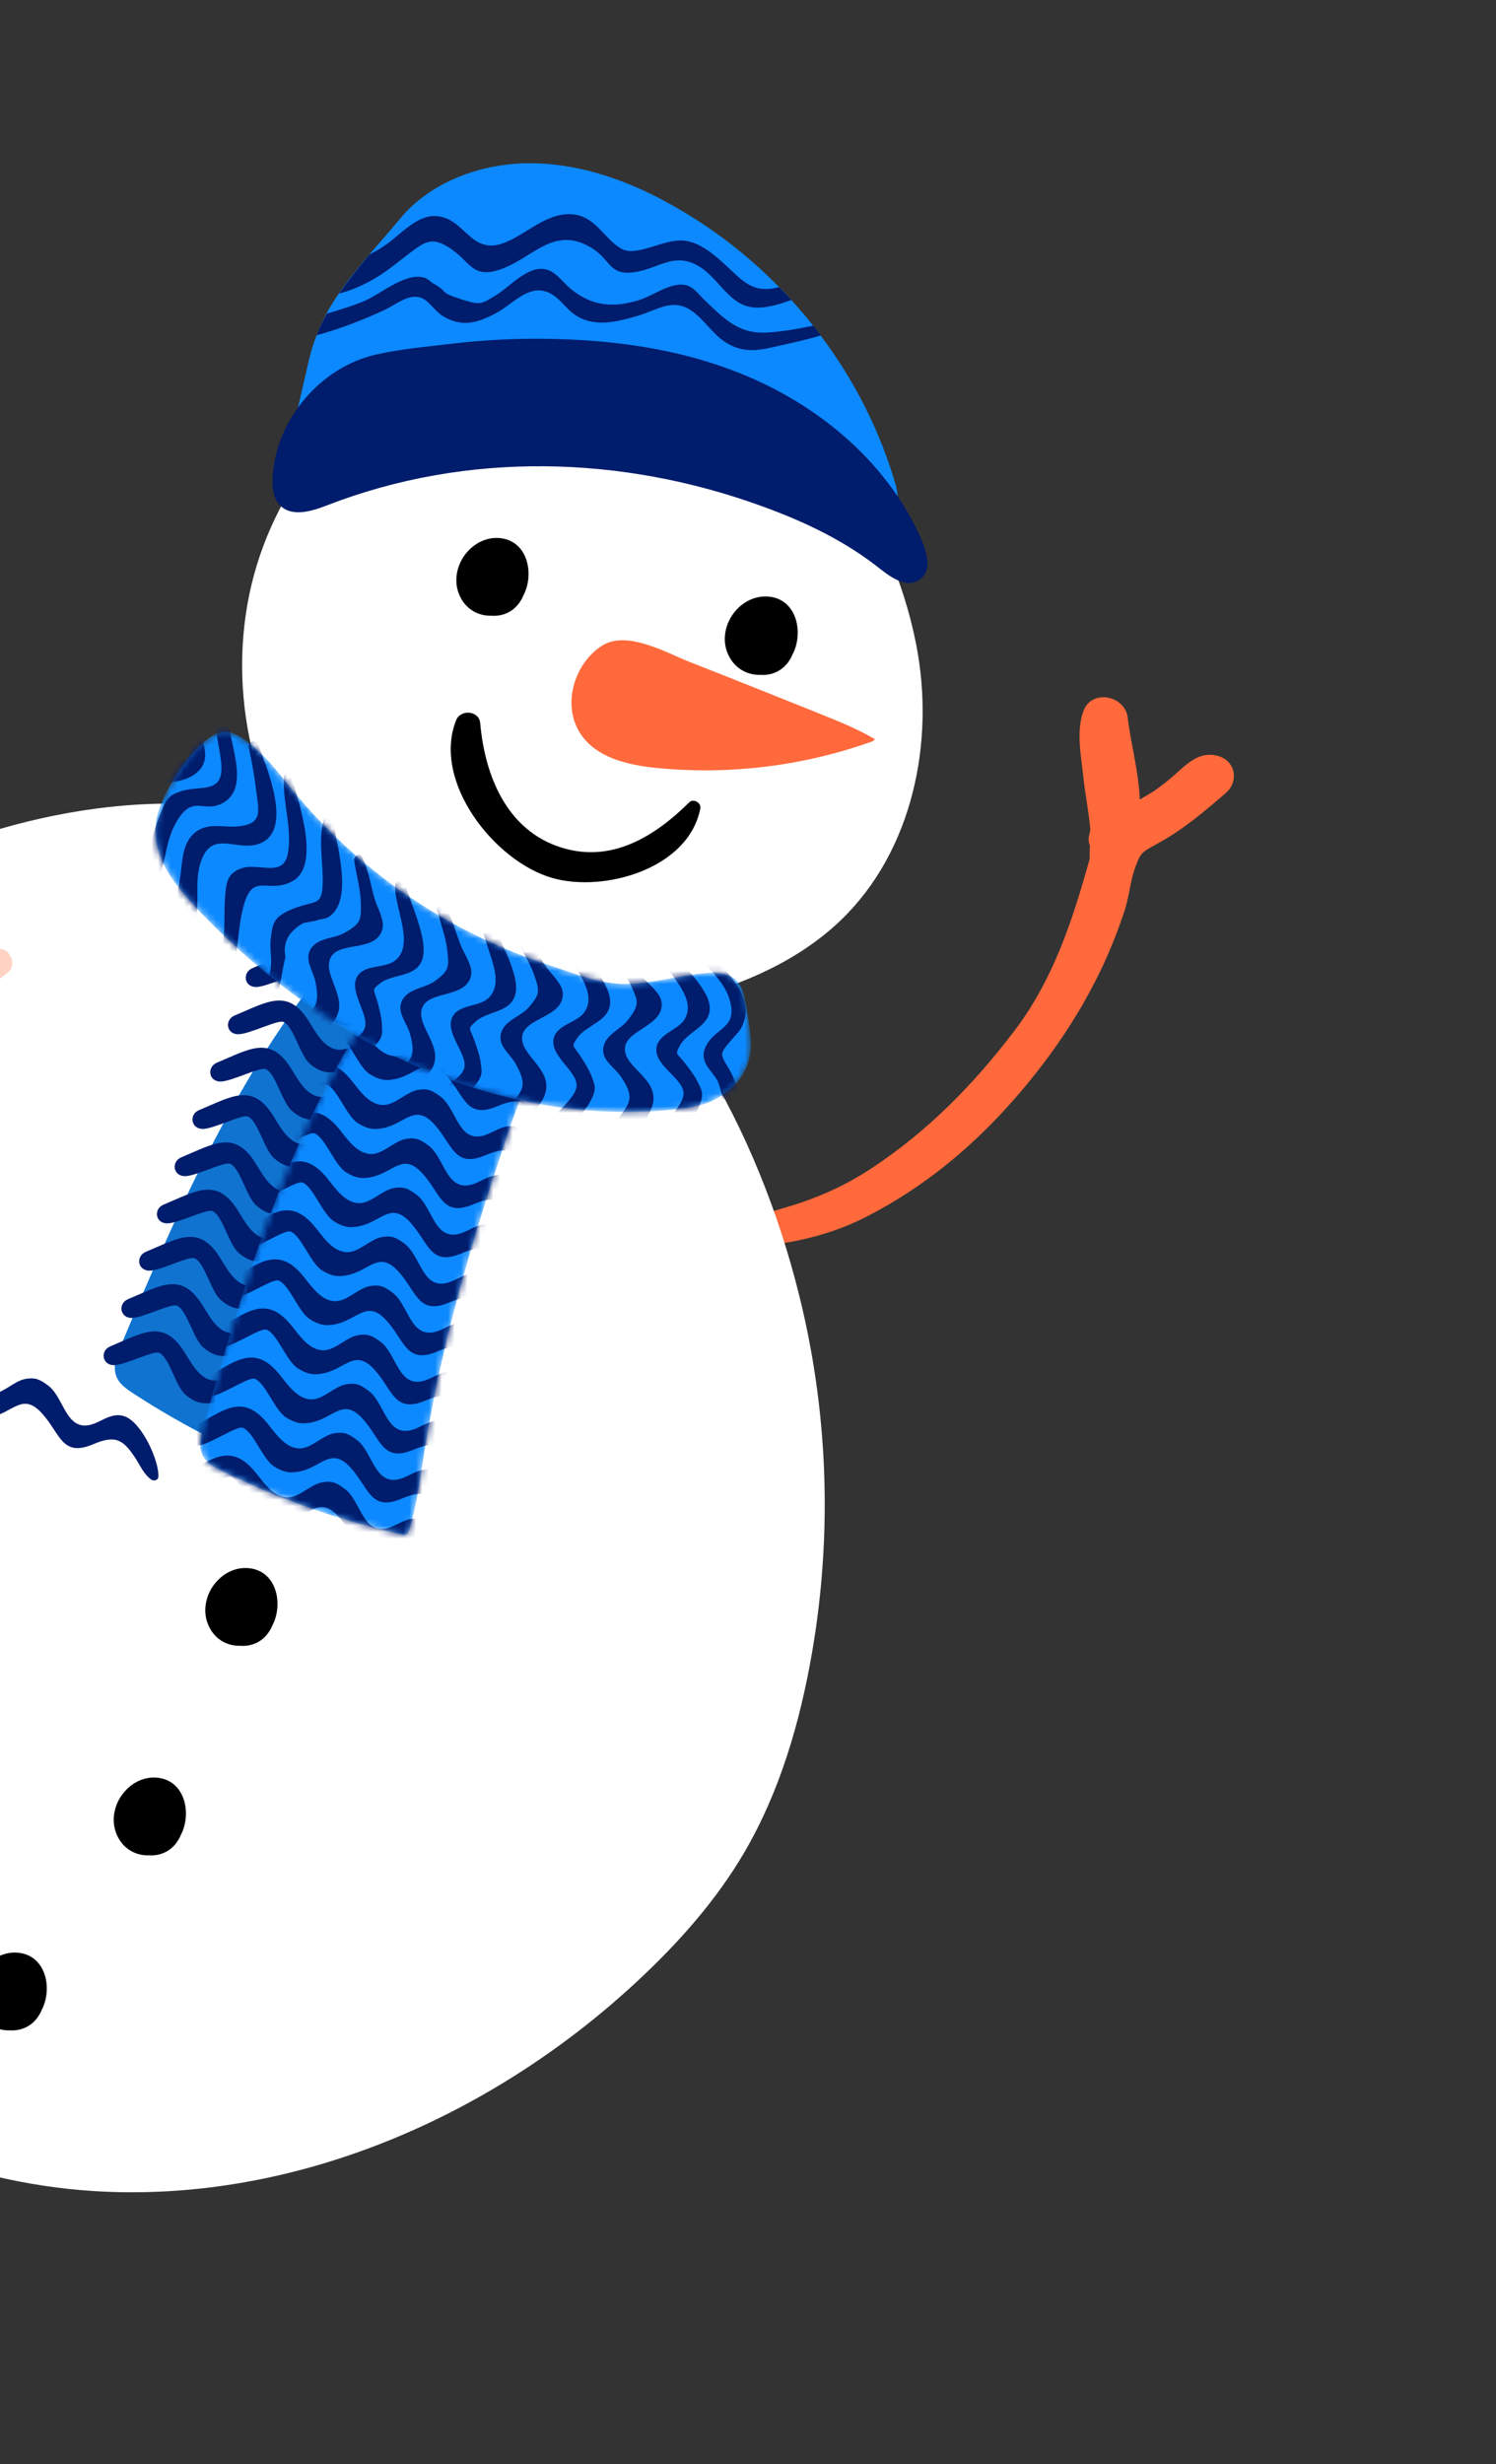 <svg width="232" height="382" viewBox="0 0 232 382" fill="none" xmlns="http://www.w3.org/2000/svg">
<rect x="0" y="0" width="232" height="382" fill="#333333" stroke="none"/>
<path d="M108.651 190.616C112.857 190.128 117.74 188.385 121.785 187.194C126.663 185.77 130.99 183.859 135.233 181.057C143.918 175.319 150.925 168.156 157.225 159.915C163.382 151.842 166.315 142.677 168.989 133.146C168.963 132.483 168.98 131.795 169.034 131.133C168.827 130.614 168.756 130.054 168.913 129.437C168.991 129.168 169.039 128.904 169.086 128.641C168.86 125.85 168.278 123.109 167.991 120.329C167.648 117.162 166.858 113.202 168.049 110.151C169.38 106.739 174.518 107.861 174.887 111.262C175.312 115.05 176.613 119.632 176.753 123.95C177.528 123.489 178.29 123.047 179.046 122.573C179.86 121.978 180.643 121.388 181.389 120.773C183.603 118.965 185.565 116.391 188.708 117.133C191.57 117.815 192.248 121.08 190.064 122.962C186.697 125.858 183.436 128.639 179.53 130.759C177.015 132.145 176.917 132.131 176.045 134.488C175.269 136.588 175.127 138.937 174.424 141.088C170.803 152.226 164.806 161.86 157.129 170.578C150.609 177.969 143.257 184.034 134.463 188.566C130.335 190.695 125.87 192.027 121.292 192.743C117.378 193.353 112.505 194.457 108.61 193.52C106.989 193.182 106.904 190.811 108.651 190.616Z" fill="#FF693B"/>
<path d="M125.906 256.323C124.041 267.058 120.937 277.719 115.44 287.133C111.055 294.624 105.211 301.191 98.85 307.105C76.619 327.813 46.657 341.067 16.313 339.752C-24.747 337.96 -62.575 307.9 -75.234 268.812C-87.881 229.705 -75.516 184.097 -46.038 155.449C-29.497 139.369 -7.888 128.371 14.975 125.336C31.177 123.194 46.623 125.695 62.087 130.548C71.609 133.536 81.831 136.092 89.834 142.335C109.538 157.641 121.546 185.631 125.799 209.512C128.567 224.947 128.595 240.886 125.906 256.323Z" fill="white"/>
<path d="M142.094 99.974C145.034 115.043 141.499 131.941 130.44 142.604C123.894 148.901 115.272 152.638 106.477 154.911C94.126 158.094 80.652 158.539 68.916 153.541C60.978 150.166 54.177 144.401 48.983 137.513C38.759 123.93 34.933 105.587 39.381 89.157C43.83 72.727 56.588 58.665 72.659 53.126C106.438 41.508 135.835 67.934 142.094 99.974Z" fill="white"/>
<path d="M114.247 94.491C114.341 94.394 114.434 94.298 114.528 94.201C114.584 94.159 114.609 94.122 114.665 94.08C115.96 92.903 117.702 92.248 119.551 92.527C123.66 93.155 124.622 98.229 122.895 101.475C122.786 101.75 122.659 102.012 122.496 102.249C121.449 104.001 119.645 104.747 117.934 104.617C115.766 104.682 113.637 103.483 112.738 101.007C111.927 98.754 112.649 96.186 114.247 94.491Z" fill="black"/>
<path d="M72.599 85.408C72.693 85.312 72.786 85.215 72.88 85.118C72.936 85.076 72.961 85.039 73.017 84.997C74.3 83.838 76.023 83.17 77.841 83.456C81.919 84.089 82.87 89.101 81.156 92.329C81.047 92.604 80.92 92.866 80.757 93.103C79.722 94.837 77.949 95.578 76.238 95.447C74.089 95.525 71.978 94.338 71.096 91.875C70.303 89.635 71.013 87.085 72.599 85.408Z" fill="black"/>
<path d="M33.665 245.089C33.759 244.992 33.853 244.895 33.946 244.798C34.002 244.756 34.027 244.72 34.083 244.677C35.348 243.506 37.089 242.851 38.908 243.136C42.986 243.769 43.937 248.782 42.222 252.01C42.113 252.284 41.986 252.546 41.823 252.783C40.789 254.517 39.015 255.258 37.305 255.127C35.155 255.205 33.044 254.019 32.163 251.555C31.37 249.315 32.08 246.765 33.665 245.089Z" fill="black"/>
<path d="M19.466 277.573C19.56 277.476 19.654 277.379 19.747 277.282C19.803 277.24 19.828 277.204 19.884 277.161C21.149 275.99 22.89 275.335 24.709 275.62C28.787 276.253 29.738 281.266 28.023 284.494C27.914 284.768 27.787 285.03 27.624 285.267C26.59 287.001 24.798 287.729 23.106 287.611C20.956 287.689 18.845 286.503 17.964 284.039C17.171 281.799 17.881 279.249 19.466 277.573Z" fill="black"/>
<path d="M-2.112 304.701C-2.018 304.604 -1.925 304.508 -1.831 304.411C-1.775 304.369 -1.75 304.332 -1.694 304.29C-0.429 303.118 1.312 302.463 3.131 302.749C7.208 303.382 8.16 308.394 6.445 311.622C6.336 311.897 6.209 312.159 6.046 312.396C5.011 314.13 3.22 314.858 1.528 314.74C-0.622 314.818 -2.733 313.631 -3.614 311.168C-4.425 308.915 -3.698 306.378 -2.112 304.701Z" fill="black"/>
<path d="M74.469 112.084C75.186 120.242 78.574 128.736 87.063 131.389C94.862 133.834 101.558 129.657 106.903 124.36C107.551 123.731 108.785 124.474 108.606 125.319C106.793 134.691 93.691 138.378 85.686 136.114C76.777 133.602 66.951 121.234 70.731 111.658C71.416 109.925 74.285 110.128 74.469 112.084Z" fill="black"/>
<path d="M52.199 216.851C51.068 220.831 50.089 224.862 48.414 228.656C48.3 228.9 48.16 229.18 47.889 229.262C47.692 229.314 47.49 229.256 47.319 229.192C37.926 225.862 28.931 221.409 20.578 215.946C19.601 215.299 18.562 214.583 18.089 213.477C17.426 211.944 18.061 210.204 18.718 208.667C27.162 188.429 36.122 168.065 49.735 150.854C51.245 148.937 52.84 147.052 54.929 145.776C59.813 142.823 66.128 144.031 71.447 146.138C74.655 147.408 79.854 150.079 78.351 154.286C76.718 158.915 73.879 163.385 71.764 167.816C66.894 177.959 62.232 188.19 58.228 198.714C55.966 204.684 53.924 210.725 52.199 216.851Z" fill="#1073D0"/>
<path d="M41.902 142.765C46.987 140.651 50.122 138.482 53.367 143.597C54.391 145.19 55.674 147.85 57.942 148.069C59.707 148.237 61.687 146.456 63.487 146.379C65.066 146.311 65.691 146.768 66.803 147.805C68.859 149.733 68.713 154.311 71.752 154.658C73.896 154.9 75.813 152.86 78.06 154.005C80.55 155.265 82.497 161.367 82.101 163.891C82.025 164.43 81.329 164.542 80.984 164.223C79.974 163.312 79.59 161.998 79.001 160.786C77.361 157.396 76.238 156.648 72.655 157.674C67.654 159.121 67.822 155.526 65.495 152.119C62.832 148.186 61.02 151.321 57.407 151.572C55.742 151.688 54.809 151.287 53.61 150.299C51.98 148.96 51.1 144.508 49.485 143.771C48.614 143.359 43.996 145.769 42.389 145.683C40.598 145.631 40.32 143.423 41.902 142.765Z" fill="#001C6C"/>
<path d="M39.14 150.085C44.226 147.97 47.36 145.802 50.605 150.916C51.629 152.51 52.913 155.17 55.18 155.388C56.945 155.556 58.926 153.775 60.725 153.698C62.304 153.63 62.929 154.088 64.042 155.124C66.098 157.053 65.951 161.631 68.99 161.978C71.135 162.219 73.051 160.179 75.298 161.325C77.788 162.585 79.735 168.687 79.339 171.21C79.263 171.749 78.567 171.861 78.223 171.543C77.212 170.631 76.828 169.318 76.24 168.105C74.6 164.716 73.476 163.968 69.893 164.994C64.892 166.44 65.06 162.845 62.733 159.439C60.07 155.506 58.259 158.64 54.646 158.892C52.98 159.008 52.048 158.607 50.848 157.619C49.218 156.28 48.338 151.827 46.723 151.091C45.852 150.678 41.234 153.088 39.628 153.002C37.836 152.951 37.577 150.755 39.14 150.085Z" fill="#001C6C"/>
<path d="M36.396 157.417C41.481 155.303 44.616 153.134 47.861 158.249C48.885 159.842 50.169 162.502 52.436 162.721C54.201 162.889 56.181 161.108 57.981 161.031C59.56 160.963 60.185 161.42 61.297 162.456C63.354 164.385 63.207 168.963 66.246 169.31C68.39 169.552 70.307 167.512 72.554 168.657C75.044 169.917 76.991 176.019 76.595 178.542C76.519 179.082 75.823 179.194 75.478 178.875C74.468 177.964 74.084 176.65 73.495 175.438C71.855 172.048 70.732 171.3 67.149 172.326C62.148 173.773 62.316 170.177 59.989 166.771C57.326 162.838 55.515 165.972 51.901 166.224C50.236 166.34 49.303 165.939 48.104 164.951C46.474 163.612 45.594 159.16 43.979 158.423C43.108 158.01 38.49 160.421 36.865 160.322C35.092 160.283 34.814 158.074 36.396 157.417Z" fill="#001C6C"/>
<path d="M33.634 164.736C38.72 162.622 41.854 160.453 45.099 165.568C46.123 167.161 47.407 169.821 49.674 170.04C51.44 170.208 53.42 168.427 55.219 168.35C56.798 168.282 57.423 168.74 58.536 169.776C60.592 171.704 60.445 176.282 63.484 176.629C65.629 176.871 67.546 174.831 69.792 175.976C72.283 177.236 74.229 183.338 73.833 185.862C73.757 186.401 73.061 186.513 72.717 186.195C71.706 185.283 71.322 183.969 70.734 182.757C69.094 179.367 67.97 178.62 64.388 179.646C59.386 181.092 59.554 177.497 57.227 174.091C54.565 170.157 52.753 173.292 49.14 173.544C47.474 173.66 46.542 173.259 45.342 172.27C43.712 170.931 42.832 166.479 41.217 165.742C40.346 165.33 35.729 167.74 34.122 167.654C32.33 167.602 32.071 165.406 33.634 164.736Z" fill="#001C6C"/>
<path d="M30.877 172.087C35.962 169.972 39.096 167.804 42.341 172.918C43.366 174.512 44.649 177.171 46.917 177.39C48.682 177.558 50.662 175.777 52.462 175.7C54.04 175.632 54.665 176.09 55.778 177.126C57.834 179.055 57.688 183.633 60.726 183.98C62.871 184.221 64.788 182.181 67.034 183.327C69.525 184.587 71.471 190.688 71.075 193.212C70.999 193.751 70.304 193.863 69.959 193.545C68.948 192.633 68.564 191.32 67.976 190.107C66.336 186.718 65.212 185.97 61.63 186.996C56.629 188.442 56.797 184.847 54.469 181.441C51.807 177.508 49.995 180.642 46.382 180.894C44.717 181.01 43.784 180.609 42.584 179.621C40.955 178.282 40.074 173.829 38.459 173.092C37.588 172.68 32.971 175.09 31.364 175.004C29.585 174.934 29.307 172.726 30.877 172.087Z" fill="#001C6C"/>
<path d="M28.115 179.406C33.2 177.292 36.334 175.123 39.58 180.238C40.604 181.831 41.887 184.491 44.155 184.71C45.92 184.878 47.9 183.097 49.7 183.02C51.279 182.952 51.903 183.41 53.016 184.446C55.072 186.374 54.926 190.952 57.965 191.299C60.109 191.541 62.026 189.501 64.273 190.646C66.763 191.906 68.71 198.008 68.314 200.532C68.237 201.071 67.542 201.183 67.197 200.865C66.187 199.953 65.802 198.639 65.214 197.427C63.574 194.037 62.45 193.289 58.868 194.315C53.867 195.762 54.035 192.167 51.708 188.76C49.045 184.827 47.233 187.962 43.62 188.214C41.955 188.329 41.022 187.928 39.823 186.94C38.193 185.601 37.312 181.149 35.698 180.412C34.827 180 30.209 182.41 28.602 182.324C26.823 182.254 26.551 180.076 28.115 179.406Z" fill="#001C6C"/>
<path d="M25.371 186.738C30.456 184.624 33.59 182.455 36.836 187.57C37.86 189.163 39.143 191.823 41.411 192.042C43.176 192.21 45.156 190.429 46.956 190.352C48.534 190.284 49.159 190.742 50.272 191.778C52.328 193.706 52.182 198.284 55.221 198.631C57.365 198.873 59.282 196.833 61.529 197.978C64.019 199.238 65.966 205.34 65.569 207.864C65.493 208.403 64.798 208.515 64.453 208.197C63.443 207.285 63.058 205.971 62.47 204.759C60.83 201.369 59.706 200.621 56.124 201.648C51.123 203.094 51.291 199.499 48.963 196.092C46.301 192.159 44.489 195.294 40.876 195.546C39.211 195.661 38.278 195.26 37.078 194.272C35.449 192.933 34.568 188.481 32.953 187.744C32.082 187.332 27.465 189.742 25.84 189.643C24.079 189.586 23.789 187.396 25.371 186.738Z" fill="#001C6C"/>
<path d="M22.609 194.058C27.694 191.943 30.829 189.775 34.074 194.889C35.098 196.483 36.381 199.143 38.649 199.361C40.414 199.53 42.394 197.748 44.194 197.671C45.773 197.603 46.398 198.061 47.51 199.097C49.567 201.026 49.42 205.604 52.459 205.951C54.603 206.192 56.52 204.152 58.767 205.298C61.257 206.558 63.204 212.66 62.808 215.183C62.731 215.722 62.036 215.835 61.691 215.516C60.681 214.604 60.297 213.291 59.708 212.078C58.068 208.689 56.945 207.941 53.362 208.967C48.361 210.414 48.529 206.818 46.202 203.412C43.539 199.479 41.727 202.613 38.114 202.865C36.449 202.981 35.516 202.58 34.317 201.592C32.687 200.253 31.807 195.8 30.192 195.064C29.321 194.651 24.703 197.061 23.096 196.976C21.317 196.905 21.045 194.728 22.609 194.058Z" fill="#001C6C"/>
<path d="M19.865 201.39C24.95 199.275 28.084 197.107 31.33 202.222C32.354 203.815 33.637 206.475 35.905 206.693C37.67 206.862 39.65 205.08 41.45 205.003C43.029 204.935 43.653 205.393 44.766 206.429C46.822 208.358 46.676 212.936 49.715 213.283C51.859 213.524 53.776 211.485 56.023 212.63C58.513 213.89 60.46 219.992 60.063 222.515C59.987 223.054 59.292 223.167 58.947 222.848C57.937 221.936 57.553 220.623 56.964 219.41C55.324 216.021 54.2 215.273 50.618 216.299C45.617 217.746 45.785 214.15 43.458 210.744C40.795 206.811 38.983 209.945 35.37 210.197C33.705 210.313 32.772 209.912 31.573 208.924C29.943 207.585 29.062 203.133 27.448 202.396C26.576 201.983 21.959 204.393 20.352 204.308C18.573 204.238 18.283 202.047 19.865 201.39Z" fill="#001C6C"/>
<path d="M17.103 208.71C22.188 206.595 25.323 204.426 28.568 209.541C29.592 211.135 30.876 213.794 33.143 214.013C34.908 214.181 36.889 212.4 38.688 212.323C40.267 212.255 40.892 212.713 42.005 213.749C44.061 215.677 43.914 220.255 46.953 220.603C49.097 220.844 51.014 218.804 53.261 219.95C55.751 221.209 57.698 227.311 57.302 229.835C57.226 230.374 56.53 230.486 56.185 230.168C55.175 229.256 54.791 227.942 54.203 226.73C52.562 223.34 51.439 222.593 47.856 223.619C42.855 225.065 43.023 221.47 40.696 218.064C38.033 214.13 36.222 217.265 32.608 217.517C30.943 217.633 30.011 217.232 28.811 216.243C27.181 214.905 26.301 210.452 24.686 209.715C23.815 209.303 19.197 211.713 17.591 211.627C15.812 211.557 15.521 209.367 17.103 208.71Z" fill="#001C6C"/>
<path d="M-17.869 212.782C-13.069 210.067 -10.224 207.538 -6.388 212.226C-5.197 213.693 -3.579 216.18 -1.319 216.098C0.456 216.057 2.188 214.051 3.979 213.753C5.554 213.495 6.211 213.867 7.443 214.77C9.718 216.419 10.13 221.006 13.181 220.985C15.342 220.968 16.998 218.722 19.366 219.575C21.978 220.541 24.666 226.348 24.563 228.913C24.536 229.459 23.87 229.645 23.488 229.381C22.359 228.603 21.826 227.348 21.108 226.208C19.078 223.033 17.872 222.444 14.43 223.889C9.647 225.916 9.372 222.339 6.641 219.246C3.519 215.668 2.091 218.986 -1.456 219.687C-3.082 220.019 -4.077 219.709 -5.39 218.884C-7.158 217.746 -8.581 213.457 -10.26 212.891C-11.188 212.601 -15.47 215.538 -17.074 215.643C-18.801 215.77 -19.35 213.643 -17.869 212.782Z" fill="#001C6C"/>
<mask id="mask0_1199_23021" style="mask-type:luminance" maskUnits="userSpaceOnUse" x="31" y="151" width="54" height="87">
<path d="M65.806 225.053C65.17 229.132 64.656 233.269 63.457 237.229C63.379 237.498 63.258 237.791 63.023 237.898C62.831 237.981 62.63 237.922 62.434 237.895C52.696 235.727 43.236 232.378 34.296 227.962C33.23 227.442 32.134 226.848 31.531 225.814C30.695 224.377 31.11 222.566 31.565 220.97C37.524 199.854 43.965 178.586 55.422 159.862C56.695 157.781 58.048 155.702 59.969 154.203C64.463 150.686 70.876 151.127 76.408 152.574C79.733 153.442 85.213 155.471 84.247 159.834C83.17 164.632 80.909 169.392 79.331 174.059C75.699 184.705 72.305 195.435 69.615 206.354C68.092 212.538 66.802 218.775 65.806 225.053Z" fill="white"/>
</mask>
<g mask="url(#mask0_1199_23021)">
<path d="M65.806 225.053C65.17 229.132 64.656 233.269 63.457 237.229C63.379 237.498 63.258 237.791 63.023 237.898C62.831 237.981 62.63 237.922 62.434 237.895C52.696 235.727 43.236 232.378 34.296 227.962C33.23 227.442 32.134 226.848 31.531 225.814C30.695 224.377 31.11 222.566 31.565 220.97C37.524 199.854 43.965 178.586 55.422 159.862C56.695 157.781 58.048 155.702 59.969 154.203C64.463 150.686 70.876 151.127 76.408 152.574C79.733 153.442 85.213 155.471 84.247 159.834C83.17 164.632 80.909 169.392 79.331 174.059C75.699 184.705 72.305 195.435 69.615 206.354C68.092 212.538 66.802 218.775 65.806 225.053Z" fill="#0C89FF"/>
</g>
<mask id="mask1_1199_23021" style="mask-type:luminance" maskUnits="userSpaceOnUse" x="31" y="151" width="54" height="87">
<path d="M65.806 225.053C65.17 229.132 64.656 233.269 63.457 237.229C63.379 237.498 63.258 237.791 63.023 237.898C62.831 237.981 62.63 237.922 62.434 237.895C52.696 235.727 43.236 232.378 34.296 227.962C33.23 227.442 32.134 226.848 31.531 225.814C30.695 224.377 31.11 222.566 31.565 220.97C37.524 199.854 43.965 178.586 55.422 159.862C56.695 157.781 58.048 155.702 59.969 154.203C64.463 150.686 70.876 151.127 76.408 152.574C79.733 153.442 85.213 155.471 84.247 159.834C83.17 164.632 80.909 169.392 79.331 174.059C75.699 184.705 72.305 195.435 69.615 206.354C68.092 212.538 66.802 218.775 65.806 225.053Z" fill="white"/>
</mask>
<g mask="url(#mask1_1199_23021)">
<path d="M46.691 152.766C51.492 150.052 54.337 147.523 58.172 152.211C59.364 153.678 60.982 156.164 63.242 156.082C65.016 156.042 66.749 154.036 68.539 153.738C70.115 153.479 70.772 153.851 72.003 154.754C74.279 156.404 74.691 160.99 77.742 160.969C79.902 160.953 81.559 158.707 83.927 159.559C86.538 160.526 89.226 166.332 89.124 168.897C89.097 169.443 88.431 169.63 88.049 169.366C86.919 168.587 86.387 167.333 85.668 166.192C83.638 163.018 82.432 162.428 78.99 163.874C74.207 165.901 73.933 162.323 71.202 159.23C68.079 155.652 66.651 158.971 63.105 159.672C61.479 160.003 60.483 159.693 59.171 158.869C57.403 157.731 55.98 153.442 54.301 152.876C53.372 152.586 49.09 155.523 47.468 155.615C45.729 155.76 45.192 153.615 46.691 152.766Z" fill="#001C6C"/>
</g>
<mask id="mask2_1199_23021" style="mask-type:luminance" maskUnits="userSpaceOnUse" x="31" y="151" width="54" height="87">
<path d="M65.806 225.053C65.17 229.132 64.656 233.269 63.457 237.229C63.379 237.498 63.258 237.791 63.023 237.898C62.831 237.981 62.63 237.922 62.434 237.895C52.696 235.727 43.236 232.378 34.296 227.962C33.23 227.442 32.134 226.848 31.531 225.814C30.695 224.377 31.11 222.566 31.565 220.97C37.524 199.854 43.965 178.586 55.422 159.862C56.695 157.781 58.048 155.702 59.969 154.203C64.463 150.686 70.876 151.127 76.408 152.574C79.733 153.442 85.213 155.471 84.247 159.834C83.17 164.632 80.909 169.392 79.331 174.059C75.699 184.705 72.305 195.435 69.615 206.354C68.092 212.538 66.802 218.775 65.806 225.053Z" fill="white"/>
</mask>
<g mask="url(#mask2_1199_23021)">
<path d="M44.826 160.382C49.626 157.668 52.472 155.138 56.307 159.826C57.499 161.293 59.116 163.78 61.377 163.698C63.151 163.657 64.883 161.651 66.674 161.353C68.25 161.095 68.907 161.467 70.138 162.37C72.414 164.019 72.807 168.593 75.876 168.585C78.037 168.569 79.694 166.322 82.061 167.175C84.673 168.142 87.361 173.948 87.259 176.513C87.232 177.059 86.566 177.245 86.183 176.982C85.054 176.203 84.522 174.949 83.803 173.808C81.773 170.633 80.567 170.044 77.125 171.49C72.342 173.517 72.068 169.939 69.336 166.846C66.214 163.268 64.786 166.586 61.239 167.288C59.614 167.619 58.618 167.309 57.306 166.485C55.538 165.346 54.114 161.058 52.435 160.492C51.507 160.201 47.225 163.138 45.621 163.243C43.895 163.37 43.34 161.213 44.826 160.382Z" fill="#001C6C"/>
</g>
<mask id="mask3_1199_23021" style="mask-type:luminance" maskUnits="userSpaceOnUse" x="31" y="151" width="54" height="87">
<path d="M65.806 225.053C65.17 229.132 64.656 233.269 63.457 237.229C63.379 237.498 63.258 237.791 63.023 237.898C62.831 237.981 62.63 237.922 62.434 237.895C52.696 235.727 43.236 232.378 34.296 227.962C33.23 227.442 32.134 226.848 31.531 225.814C30.695 224.377 31.11 222.566 31.565 220.97C37.524 199.854 43.965 178.586 55.422 159.862C56.695 157.781 58.048 155.702 59.969 154.203C64.463 150.686 70.876 151.127 76.408 152.574C79.733 153.442 85.213 155.471 84.247 159.834C83.17 164.632 80.909 169.392 79.331 174.059C75.699 184.705 72.305 195.435 69.615 206.354C68.092 212.538 66.802 218.775 65.806 225.053Z" fill="white"/>
</mask>
<g mask="url(#mask3_1199_23021)">
<path d="M42.974 167.979C47.775 165.265 50.62 162.736 54.455 167.424C55.647 168.891 57.265 171.377 59.525 171.295C61.3 171.255 63.032 169.249 64.823 168.951C66.398 168.692 67.055 169.065 68.287 169.967C70.562 171.617 70.974 176.203 74.025 176.182C76.186 176.166 77.842 173.92 80.21 174.772C82.822 175.739 85.51 181.545 85.407 184.11C85.38 184.656 84.714 184.843 84.332 184.579C83.202 183.8 82.67 182.546 81.952 181.405C79.921 178.231 78.716 177.641 75.274 179.087C70.49 181.114 70.216 177.537 67.485 174.443C64.362 170.865 62.935 174.184 59.388 174.885C57.762 175.216 56.767 174.906 55.454 174.082C53.686 172.944 52.263 168.655 50.584 168.089C49.656 167.799 45.373 170.736 43.752 170.828C42.043 170.968 41.475 168.828 42.974 167.979Z" fill="#001C6C"/>
</g>
<mask id="mask4_1199_23021" style="mask-type:luminance" maskUnits="userSpaceOnUse" x="31" y="151" width="54" height="87">
<path d="M65.806 225.053C65.17 229.132 64.656 233.269 63.457 237.229C63.379 237.498 63.258 237.791 63.023 237.898C62.831 237.981 62.63 237.922 62.434 237.895C52.696 235.727 43.236 232.378 34.296 227.962C33.23 227.442 32.134 226.848 31.531 225.814C30.695 224.377 31.11 222.566 31.565 220.97C37.524 199.854 43.965 178.586 55.422 159.862C56.695 157.781 58.048 155.702 59.969 154.203C64.463 150.686 70.876 151.127 76.408 152.574C79.733 153.442 85.213 155.471 84.247 159.834C83.17 164.632 80.909 169.392 79.331 174.059C75.699 184.705 72.305 195.435 69.615 206.354C68.092 212.538 66.802 218.775 65.806 225.053Z" fill="white"/>
</mask>
<g mask="url(#mask4_1199_23021)">
<path d="M41.121 175.577C45.921 172.862 48.767 170.333 52.602 175.021C53.794 176.488 55.411 178.975 57.671 178.893C59.446 178.852 61.178 176.846 62.969 176.548C64.544 176.29 65.201 176.662 66.433 177.565C68.709 179.214 69.12 183.801 72.171 183.78C74.332 183.764 75.988 181.517 78.356 182.37C80.968 183.337 83.656 189.143 83.554 191.708C83.526 192.254 82.861 192.44 82.478 192.176C81.349 191.398 80.817 190.143 80.098 189.003C78.068 185.828 76.862 185.239 73.42 186.684C68.637 188.711 68.362 185.134 65.631 182.041C62.509 178.463 61.081 181.781 57.534 182.482C55.909 182.814 54.913 182.504 53.6 181.68C51.832 180.541 50.409 176.252 48.73 175.687C47.802 175.396 43.52 178.333 41.916 178.438C40.177 178.583 39.622 176.426 41.121 175.577Z" fill="#001C6C"/>
</g>
<mask id="mask5_1199_23021" style="mask-type:luminance" maskUnits="userSpaceOnUse" x="31" y="151" width="54" height="87">
<path d="M65.806 225.053C65.17 229.132 64.656 233.269 63.457 237.229C63.379 237.498 63.258 237.791 63.023 237.898C62.831 237.981 62.63 237.922 62.434 237.895C52.696 235.727 43.236 232.378 34.296 227.962C33.23 227.442 32.134 226.848 31.531 225.814C30.695 224.377 31.11 222.566 31.565 220.97C37.524 199.854 43.965 178.586 55.422 159.862C56.695 157.781 58.048 155.702 59.969 154.203C64.463 150.686 70.876 151.127 76.408 152.574C79.733 153.442 85.213 155.471 84.247 159.834C83.17 164.632 80.909 169.392 79.331 174.059C75.699 184.705 72.305 195.435 69.615 206.354C68.092 212.538 66.802 218.775 65.806 225.053Z" fill="white"/>
</mask>
<g mask="url(#mask5_1199_23021)">
<path d="M39.258 183.193C44.058 180.478 46.903 177.949 50.739 182.637C51.93 184.104 53.548 186.591 55.808 186.508C57.583 186.468 59.315 184.462 61.106 184.164C62.681 183.905 63.338 184.278 64.57 185.181C66.845 186.83 67.239 191.404 70.308 191.396C72.469 191.379 74.125 189.133 76.493 189.985C79.105 190.952 81.793 196.759 81.69 199.323C81.663 199.869 80.997 200.056 80.615 199.792C79.486 199.014 78.953 197.759 78.235 196.618C76.205 193.444 74.999 192.855 71.557 194.3C66.774 196.327 66.499 192.75 63.768 189.657C60.646 186.079 59.218 189.397 55.671 190.098C54.045 190.429 53.05 190.12 51.737 189.295C49.969 188.157 48.546 183.868 46.867 183.302C45.939 183.012 41.657 185.949 40.035 186.041C38.326 186.181 37.771 184.023 39.258 183.193Z" fill="#001C6C"/>
</g>
<mask id="mask6_1199_23021" style="mask-type:luminance" maskUnits="userSpaceOnUse" x="31" y="151" width="54" height="87">
<path d="M65.806 225.053C65.17 229.132 64.656 233.269 63.457 237.229C63.379 237.498 63.258 237.791 63.023 237.898C62.831 237.981 62.63 237.922 62.434 237.895C52.696 235.727 43.236 232.378 34.296 227.962C33.23 227.442 32.134 226.848 31.531 225.814C30.695 224.377 31.11 222.566 31.565 220.97C37.524 199.854 43.965 178.586 55.422 159.862C56.695 157.781 58.048 155.702 59.969 154.203C64.463 150.686 70.876 151.127 76.408 152.574C79.733 153.442 85.213 155.471 84.247 159.834C83.17 164.632 80.909 169.392 79.331 174.059C75.699 184.705 72.305 195.435 69.615 206.354C68.092 212.538 66.802 218.775 65.806 225.053Z" fill="white"/>
</mask>
<g mask="url(#mask6_1199_23021)">
<path d="M37.404 190.79C42.204 188.076 45.05 185.546 48.885 190.234C50.077 191.701 51.694 194.188 53.955 194.106C55.729 194.065 57.461 192.059 59.252 191.761C60.828 191.503 61.485 191.875 62.716 192.778C64.992 194.427 65.404 199.014 68.454 198.993C70.615 198.977 72.272 196.73 74.64 197.583C77.251 198.55 79.939 204.356 79.837 206.921C79.81 207.467 79.144 207.653 78.761 207.39C77.632 206.611 77.1 205.356 76.381 204.216C74.351 201.041 73.145 200.452 69.703 201.898C64.92 203.925 64.646 200.347 61.914 197.254C58.792 193.676 57.364 196.994 53.818 197.695C52.192 198.027 51.196 197.717 49.884 196.893C48.116 195.754 46.693 191.466 45.014 190.9C44.085 190.609 39.803 193.546 38.199 193.651C36.473 193.778 35.936 191.633 37.404 190.79Z" fill="#001C6C"/>
</g>
<mask id="mask7_1199_23021" style="mask-type:luminance" maskUnits="userSpaceOnUse" x="31" y="151" width="54" height="87">
<path d="M65.806 225.053C65.17 229.132 64.656 233.269 63.457 237.229C63.379 237.498 63.258 237.791 63.023 237.898C62.831 237.981 62.63 237.922 62.434 237.895C52.696 235.727 43.236 232.378 34.296 227.962C33.23 227.442 32.134 226.848 31.531 225.814C30.695 224.377 31.11 222.566 31.565 220.97C37.524 199.854 43.965 178.586 55.422 159.862C56.695 157.781 58.048 155.702 59.969 154.203C64.463 150.686 70.876 151.127 76.408 152.574C79.733 153.442 85.213 155.471 84.247 159.834C83.17 164.632 80.909 169.392 79.331 174.059C75.699 184.705 72.305 195.435 69.615 206.354C68.092 212.538 66.802 218.775 65.806 225.053Z" fill="white"/>
</mask>
<g mask="url(#mask7_1199_23021)">
<path d="M35.553 198.387C40.353 195.673 43.198 193.144 47.033 197.832C48.225 199.299 49.843 201.785 52.103 201.703C53.878 201.663 55.61 199.657 57.401 199.359C58.976 199.1 59.633 199.473 60.865 200.375C63.14 202.025 63.534 206.599 66.603 206.59C68.764 206.574 70.42 204.328 72.788 205.18C75.4 206.147 78.088 211.953 77.985 214.518C77.958 215.064 77.292 215.251 76.91 214.987C75.781 214.208 75.248 212.954 74.53 211.813C72.5 208.639 71.294 208.049 67.852 209.495C63.069 211.522 62.794 207.944 60.063 204.851C56.941 201.273 55.513 204.592 51.966 205.293C50.34 205.624 49.345 205.314 48.032 204.49C46.264 203.352 44.841 199.063 43.162 198.497C42.234 198.207 37.952 201.144 36.33 201.236C34.608 201.394 34.072 199.249 35.553 198.387Z" fill="#001C6C"/>
</g>
<mask id="mask8_1199_23021" style="mask-type:luminance" maskUnits="userSpaceOnUse" x="31" y="151" width="54" height="87">
<path d="M65.806 225.053C65.17 229.132 64.656 233.269 63.457 237.229C63.379 237.498 63.258 237.791 63.023 237.898C62.831 237.981 62.63 237.922 62.434 237.895C52.696 235.727 43.236 232.378 34.296 227.962C33.23 227.442 32.134 226.848 31.531 225.814C30.695 224.377 31.11 222.566 31.565 220.97C37.524 199.854 43.965 178.586 55.422 159.862C56.695 157.781 58.048 155.702 59.969 154.203C64.463 150.686 70.876 151.127 76.408 152.574C79.733 153.442 85.213 155.471 84.247 159.834C83.17 164.632 80.909 169.392 79.331 174.059C75.699 184.705 72.305 195.435 69.615 206.354C68.092 212.538 66.802 218.775 65.806 225.053Z" fill="white"/>
</mask>
<g mask="url(#mask8_1199_23021)">
<path d="M33.687 206.003C38.488 203.288 41.333 200.759 45.168 205.447C46.36 206.914 47.978 209.401 50.238 209.319C52.012 209.278 53.745 207.272 55.535 206.974C57.111 206.716 57.768 207.088 58.999 207.991C61.275 209.64 61.687 214.227 64.738 214.206C66.898 214.19 68.555 211.943 70.923 212.796C73.534 213.763 76.222 219.569 76.12 222.134C76.093 222.68 75.427 222.866 75.045 222.602C73.915 221.824 73.383 220.569 72.665 219.429C70.634 216.254 69.428 215.665 65.987 217.111C61.203 219.137 60.929 215.56 58.198 212.467C55.075 208.889 53.648 212.207 50.101 212.908C48.475 213.24 47.48 212.93 46.167 212.106C44.399 210.967 42.976 206.678 41.297 206.113C40.368 205.822 36.086 208.759 34.483 208.864C32.756 208.991 32.219 206.846 33.687 206.003Z" fill="#001C6C"/>
</g>
<mask id="mask9_1199_23021" style="mask-type:luminance" maskUnits="userSpaceOnUse" x="31" y="151" width="54" height="87">
<path d="M65.806 225.053C65.17 229.132 64.656 233.269 63.457 237.229C63.379 237.498 63.258 237.791 63.023 237.898C62.831 237.981 62.63 237.922 62.434 237.895C52.696 235.727 43.236 232.378 34.296 227.962C33.23 227.442 32.134 226.848 31.531 225.814C30.695 224.377 31.11 222.566 31.565 220.97C37.524 199.854 43.965 178.586 55.422 159.862C56.695 157.781 58.048 155.702 59.969 154.203C64.463 150.686 70.876 151.127 76.408 152.574C79.733 153.442 85.213 155.471 84.247 159.834C83.17 164.632 80.909 169.392 79.331 174.059C75.699 184.705 72.305 195.435 69.615 206.354C68.092 212.538 66.802 218.775 65.806 225.053Z" fill="white"/>
</mask>
<g mask="url(#mask9_1199_23021)">
<path d="M31.855 213.613C36.656 210.899 39.501 208.369 43.336 213.057C44.528 214.524 46.146 217.011 48.406 216.929C50.18 216.888 51.913 214.882 53.703 214.584C55.279 214.326 55.936 214.698 57.167 215.601C59.443 217.25 59.837 221.824 62.906 221.816C65.067 221.8 66.723 219.553 69.091 220.406C71.702 221.373 74.39 227.179 74.288 229.744C74.261 230.29 73.595 230.476 73.213 230.213C72.083 229.434 71.551 228.179 70.832 227.039C68.802 223.864 67.596 223.275 64.154 224.721C59.371 226.748 59.097 223.17 56.366 220.077C53.243 216.499 51.815 219.817 48.269 220.519C46.643 220.85 45.648 220.54 44.335 219.716C42.567 218.577 41.144 214.289 39.465 213.723C38.536 213.432 34.254 216.369 32.632 216.461C30.905 216.589 30.369 214.444 31.855 213.613Z" fill="#001C6C"/>
</g>
<mask id="mask10_1199_23021" style="mask-type:luminance" maskUnits="userSpaceOnUse" x="31" y="151" width="54" height="87">
<path d="M65.806 225.053C65.17 229.132 64.656 233.269 63.457 237.229C63.379 237.498 63.258 237.791 63.023 237.898C62.831 237.981 62.63 237.922 62.434 237.895C52.696 235.727 43.236 232.378 34.296 227.962C33.23 227.442 32.134 226.848 31.531 225.814C30.695 224.377 31.11 222.566 31.565 220.97C37.524 199.854 43.965 178.586 55.422 159.862C56.695 157.781 58.048 155.702 59.969 154.203C64.463 150.686 70.876 151.127 76.408 152.574C79.733 153.442 85.213 155.471 84.247 159.834C83.17 164.632 80.909 169.392 79.331 174.059C75.699 184.705 72.305 195.435 69.615 206.354C68.092 212.538 66.802 218.775 65.806 225.053Z" fill="white"/>
</mask>
<g mask="url(#mask10_1199_23021)">
<path d="M30.002 221.21C34.802 218.496 37.648 215.967 41.483 220.655C42.675 222.122 44.292 224.608 46.552 224.526C48.327 224.486 50.059 222.48 51.85 222.182C53.425 221.923 54.082 222.296 55.314 223.198C57.59 224.848 58.001 229.434 61.052 229.413C63.213 229.397 64.869 227.151 67.237 228.003C69.849 228.97 72.537 234.776 72.434 237.341C72.407 237.887 71.742 238.074 71.359 237.81C70.23 237.031 69.697 235.777 68.979 234.636C66.949 231.462 65.743 230.872 62.301 232.318C57.518 234.345 57.243 230.767 54.512 227.674C51.39 224.096 49.962 227.415 46.415 228.116C44.789 228.447 43.794 228.137 42.481 227.313C40.713 226.175 39.29 221.886 37.611 221.32C36.683 221.03 32.401 223.967 30.797 224.071C29.04 224.204 28.503 222.059 30.002 221.21Z" fill="#001C6C"/>
</g>
<mask id="mask11_1199_23021" style="mask-type:luminance" maskUnits="userSpaceOnUse" x="31" y="151" width="54" height="87">
<path d="M65.806 225.053C65.17 229.132 64.656 233.269 63.457 237.229C63.379 237.498 63.258 237.791 63.023 237.898C62.831 237.981 62.63 237.922 62.434 237.895C52.696 235.727 43.236 232.378 34.296 227.962C33.23 227.442 32.134 226.848 31.531 225.814C30.695 224.377 31.11 222.566 31.565 220.97C37.524 199.854 43.965 178.586 55.422 159.862C56.695 157.781 58.048 155.702 59.969 154.203C64.463 150.686 70.876 151.127 76.408 152.574C79.733 153.442 85.213 155.471 84.247 159.834C83.17 164.632 80.909 169.392 79.331 174.059C75.699 184.705 72.305 195.435 69.615 206.354C68.092 212.538 66.802 218.775 65.806 225.053Z" fill="white"/>
</mask>
<g mask="url(#mask11_1199_23021)">
<path d="M28.15 228.808C32.95 226.093 35.796 223.564 39.631 228.252C40.823 229.719 42.441 232.206 44.701 232.124C46.475 232.083 48.208 230.077 49.998 229.779C51.574 229.521 52.231 229.893 53.462 230.796C55.738 232.445 56.131 237.019 59.201 237.011C61.361 236.995 63.018 234.748 65.386 235.601C67.997 236.568 70.685 242.374 70.583 244.939C70.556 245.485 69.89 245.671 69.507 245.407C68.378 244.629 67.846 243.374 67.127 242.234C65.097 239.059 63.891 238.47 60.449 239.915C55.666 241.942 55.392 238.365 52.661 235.272C49.538 231.694 48.11 235.012 44.564 235.713C42.938 236.045 41.942 235.735 40.63 234.91C38.862 233.772 37.439 229.483 35.76 228.918C34.831 228.627 30.549 231.564 28.927 231.656C27.188 231.802 26.651 229.657 28.15 228.808Z" fill="#001C6C"/>
</g>
<path d="M106.973 102.626C113.726 105.265 120.459 107.971 127.174 110.664C130.077 111.832 132.98 112.999 135.674 114.588C135.541 114.819 135.263 114.95 134.992 115.032C124.399 118.781 112.973 120.154 101.807 119.045C97.382 118.603 92.514 117.479 90.057 113.795C87.101 109.39 88.984 102.917 93.338 100.11C97.226 97.627 103.356 101.208 106.973 102.626Z" fill="#FF693B"/>
<mask id="mask12_1199_23021" style="mask-type:luminance" maskUnits="userSpaceOnUse" x="24" y="113" width="93" height="60">
<path d="M45.651 122.819C43.17 119.791 40.828 116.563 37.572 114.426C36.74 113.879 35.808 113.398 34.813 113.438C33.751 113.459 32.783 114.083 31.951 114.745C29.619 116.607 27.848 119.097 26.401 121.703C25.264 123.743 24.253 125.95 24.123 128.281C23.832 133.108 27.183 137.328 30.515 140.836C40.326 151.122 51.929 159.821 64.98 165.484C78.013 171.135 92.557 173.659 106.65 171.731C111.835 171.03 116.62 167.364 116.447 161.651C116.379 159.372 115.856 156.779 115.431 154.55C114.831 151.367 112.598 150.553 109.53 150.832C105.338 151.222 101.237 152.455 97.019 152.532C93.181 152.603 88.943 150.837 85.292 149.664C76.578 146.83 68.31 142.609 60.907 137.21C55.278 133.059 50.113 128.235 45.651 122.819Z" fill="white"/>
</mask>
<g mask="url(#mask12_1199_23021)">
<path d="M45.651 122.819C43.17 119.791 40.828 116.563 37.572 114.426C36.74 113.879 35.808 113.398 34.813 113.438C33.751 113.459 32.783 114.083 31.951 114.745C29.619 116.607 27.848 119.097 26.401 121.703C25.264 123.743 24.253 125.95 24.123 128.281C23.832 133.108 27.183 137.328 30.515 140.836C40.326 151.122 51.929 159.821 64.98 165.484C78.013 171.135 92.557 173.659 106.65 171.731C111.835 171.03 116.62 167.364 116.447 161.651C116.379 159.372 115.856 156.779 115.431 154.55C114.831 151.367 112.598 150.553 109.53 150.832C105.338 151.222 101.237 152.455 97.019 152.532C93.181 152.603 88.943 150.837 85.292 149.664C76.578 146.83 68.31 142.609 60.907 137.21C55.278 133.059 50.113 128.235 45.651 122.819Z" fill="#0C89FF"/>
</g>
<mask id="mask13_1199_23021" style="mask-type:luminance" maskUnits="userSpaceOnUse" x="24" y="113" width="93" height="60">
<path d="M45.651 122.819C43.17 119.791 40.828 116.563 37.572 114.426C36.74 113.879 35.808 113.398 34.813 113.438C33.751 113.459 32.783 114.083 31.951 114.745C29.619 116.607 27.848 119.097 26.401 121.703C25.264 123.743 24.253 125.95 24.123 128.281C23.832 133.108 27.183 137.328 30.515 140.836C40.326 151.122 51.929 159.821 64.98 165.484C78.013 171.135 92.557 173.659 106.65 171.731C111.835 171.03 116.62 167.364 116.447 161.651C116.379 159.372 115.856 156.779 115.431 154.55C114.831 151.367 112.598 150.553 109.53 150.832C105.338 151.222 101.237 152.455 97.019 152.532C93.181 152.603 88.943 150.837 85.292 149.664C76.578 146.83 68.31 142.609 60.907 137.21C55.278 133.059 50.113 128.235 45.651 122.819Z" fill="white"/>
</mask>
<g mask="url(#mask13_1199_23021)">
<path d="M101.708 147.133C101.414 146.312 102.493 145.604 103.058 146.343C104.856 148.685 109.719 152.818 110.056 155.954C110.376 158.998 106.723 159.814 105.498 161.982C104.582 163.582 104.987 163.189 106.262 164.848C106.93 165.712 107.765 166.799 108.234 167.795C108.65 168.673 108.992 169.151 108.841 170.149C108.45 172.783 104.677 177.282 102.514 178.587C101.67 179.109 100.779 178.413 101.021 177.478C101.656 175.038 106.253 171.565 105.995 169.289C105.742 167.044 101.269 165.036 101.828 162.276C102.235 160.243 105.117 159.649 106.118 158.08C108.391 154.511 102.962 150.498 101.708 147.133Z" fill="#001C6C"/>
</g>
<mask id="mask14_1199_23021" style="mask-type:luminance" maskUnits="userSpaceOnUse" x="24" y="113" width="93" height="60">
<path d="M45.651 122.819C43.17 119.791 40.828 116.563 37.572 114.426C36.74 113.879 35.808 113.398 34.813 113.438C33.751 113.459 32.783 114.083 31.951 114.745C29.619 116.607 27.848 119.097 26.401 121.703C25.264 123.743 24.253 125.95 24.123 128.281C23.832 133.108 27.183 137.328 30.515 140.836C40.326 151.122 51.929 159.821 64.98 165.484C78.013 171.135 92.557 173.659 106.65 171.731C111.835 171.03 116.62 167.364 116.447 161.651C116.379 159.372 115.856 156.779 115.431 154.55C114.831 151.367 112.598 150.553 109.53 150.832C105.338 151.222 101.237 152.455 97.019 152.532C93.181 152.603 88.943 150.837 85.292 149.664C76.578 146.83 68.31 142.609 60.907 137.21C55.278 133.059 50.113 128.235 45.651 122.819Z" fill="white"/>
</mask>
<g mask="url(#mask14_1199_23021)">
<path d="M97.885 152.834C97.008 150.911 95.466 149.015 94.372 147.211C94.007 146.61 94.684 145.706 95.314 146.274C97.088 147.793 98.181 149.676 99.656 151.473C100.536 152.536 102.423 153.891 102.602 155.386C103.027 159.095 96.93 159.598 96.913 162.624C96.902 165.602 102.247 167.243 101.213 171.236C100.48 174.092 96.71 177.651 94.056 178.968C93.109 179.445 92.477 178.256 92.913 177.508C93.784 176.01 94.83 174.688 95.889 173.347C97.868 170.866 98.342 169.983 96.298 166.907C95.309 165.418 93.19 164.36 93.579 162.316C93.948 160.338 96.343 159.515 97.415 158.076C99.183 155.745 99 155.27 97.885 152.834Z" fill="#001C6C"/>
</g>
<mask id="mask15_1199_23021" style="mask-type:luminance" maskUnits="userSpaceOnUse" x="24" y="113" width="93" height="60">
<path d="M45.651 122.819C43.17 119.791 40.828 116.563 37.572 114.426C36.74 113.879 35.808 113.398 34.813 113.438C33.751 113.459 32.783 114.083 31.951 114.745C29.619 116.607 27.848 119.097 26.401 121.703C25.264 123.743 24.253 125.95 24.123 128.281C23.832 133.108 27.183 137.328 30.515 140.836C40.326 151.122 51.929 159.821 64.98 165.484C78.013 171.135 92.557 173.659 106.65 171.731C111.835 171.03 116.62 167.364 116.447 161.651C116.379 159.372 115.856 156.779 115.431 154.55C114.831 151.367 112.598 150.553 109.53 150.832C105.338 151.222 101.237 152.455 97.019 152.532C93.181 152.603 88.943 150.837 85.292 149.664C76.578 146.83 68.31 142.609 60.907 137.21C55.278 133.059 50.113 128.235 45.651 122.819Z" fill="white"/>
</mask>
<g mask="url(#mask15_1199_23021)">
<path d="M87.117 145.732C86.897 144.881 88.042 144.272 88.521 145.06C90.108 147.552 94.589 152.121 94.625 155.265C94.662 158.329 90.965 158.819 89.558 160.861C88.502 162.392 88.944 162.024 90.063 163.791C90.662 164.715 91.381 165.856 91.763 166.899C92.092 167.825 92.391 168.327 92.155 169.293C91.518 171.893 87.376 176.03 85.112 177.131C84.221 177.566 83.399 176.81 83.739 175.888C84.593 173.519 89.478 170.487 89.422 168.19C89.373 165.923 85.102 163.543 85.894 160.836C86.484 158.849 89.411 158.501 90.54 157.02C93.109 153.682 88.056 149.203 87.117 145.732Z" fill="#001C6C"/>
</g>
<mask id="mask16_1199_23021" style="mask-type:luminance" maskUnits="userSpaceOnUse" x="24" y="113" width="93" height="60">
<path d="M45.651 122.819C43.17 119.791 40.828 116.563 37.572 114.426C36.74 113.879 35.808 113.398 34.813 113.438C33.751 113.459 32.783 114.083 31.951 114.745C29.619 116.607 27.848 119.097 26.401 121.703C25.264 123.743 24.253 125.95 24.123 128.281C23.832 133.108 27.183 137.328 30.515 140.836C40.326 151.122 51.929 159.821 64.98 165.484C78.013 171.135 92.557 173.659 106.65 171.731C111.835 171.03 116.62 167.364 116.447 161.651C116.379 159.372 115.856 156.779 115.431 154.55C114.831 151.367 112.598 150.553 109.53 150.832C105.338 151.222 101.237 152.455 97.019 152.532C93.181 152.603 88.943 150.837 85.292 149.664C76.578 146.83 68.31 142.609 60.907 137.21C55.278 133.059 50.113 128.235 45.651 122.819Z" fill="white"/>
</mask>
<g mask="url(#mask16_1199_23021)">
<path d="M82.814 151.076C82.128 149.07 80.742 147.065 79.803 145.154C79.5 144.542 80.25 143.687 80.823 144.298C82.436 145.974 83.374 147.965 84.694 149.87C85.461 151.018 87.248 152.518 87.285 154.023C87.367 157.764 81.266 157.726 80.973 160.724C80.704 163.685 85.882 165.803 84.494 169.686C83.51 172.477 79.433 175.663 76.672 176.745C75.678 177.135 75.163 175.893 75.672 175.194C76.67 173.785 77.813 172.556 79.017 171.316C81.208 169.035 81.768 168.184 79.997 164.945C79.138 163.385 77.126 162.133 77.711 160.115C78.263 158.184 80.716 157.589 81.916 156.238C83.828 154.087 83.689 153.588 82.814 151.076Z" fill="#001C6C"/>
</g>
<mask id="mask17_1199_23021" style="mask-type:luminance" maskUnits="userSpaceOnUse" x="24" y="113" width="93" height="60">
<path d="M45.651 122.819C43.17 119.791 40.828 116.563 37.572 114.426C36.74 113.879 35.808 113.398 34.813 113.438C33.751 113.459 32.783 114.083 31.951 114.745C29.619 116.607 27.848 119.097 26.401 121.703C25.264 123.743 24.253 125.95 24.123 128.281C23.832 133.108 27.183 137.328 30.515 140.836C40.326 151.122 51.929 159.821 64.98 165.484C78.013 171.135 92.557 173.659 106.65 171.731C111.835 171.03 116.62 167.364 116.447 161.651C116.379 159.372 115.856 156.779 115.431 154.55C114.831 151.367 112.598 150.553 109.53 150.832C105.338 151.222 101.237 152.455 97.019 152.532C93.181 152.603 88.943 150.837 85.292 149.664C76.578 146.83 68.31 142.609 60.907 137.21C55.278 133.059 50.113 128.235 45.651 122.819Z" fill="white"/>
</mask>
<g mask="url(#mask17_1199_23021)">
<path d="M74.741 143.063C74.706 142.178 75.964 141.835 76.269 142.718C77.256 145.496 80.624 150.938 79.949 154.022C79.306 157.021 75.598 156.67 73.76 158.361C72.396 159.599 72.891 159.348 73.59 161.336C73.954 162.367 74.413 163.651 74.549 164.74C74.662 165.705 74.844 166.261 74.406 167.169C73.207 169.57 68.254 172.662 65.801 173.257C64.84 173.482 64.21 172.564 64.745 171.749C66.105 169.621 71.536 167.745 72.014 165.493C72.467 163.277 68.842 159.999 70.207 157.551C71.212 155.743 74.135 156.064 75.584 154.858C78.825 152.145 74.874 146.651 74.741 143.063Z" fill="#001C6C"/>
</g>
<mask id="mask18_1199_23021" style="mask-type:luminance" maskUnits="userSpaceOnUse" x="24" y="113" width="93" height="60">
<path d="M45.651 122.819C43.17 119.791 40.828 116.563 37.572 114.426C36.74 113.879 35.808 113.398 34.813 113.438C33.751 113.459 32.783 114.083 31.951 114.745C29.619 116.607 27.848 119.097 26.401 121.703C25.264 123.743 24.253 125.95 24.123 128.281C23.832 133.108 27.183 137.328 30.515 140.836C40.326 151.122 51.929 159.821 64.98 165.484C78.013 171.135 92.557 173.659 106.65 171.731C111.835 171.03 116.62 167.364 116.447 161.651C116.379 159.372 115.856 156.779 115.431 154.55C114.831 151.367 112.598 150.553 109.53 150.832C105.338 151.222 101.237 152.455 97.019 152.532C93.181 152.603 88.943 150.837 85.292 149.664C76.578 146.83 68.31 142.609 60.907 137.21C55.278 133.059 50.113 128.235 45.651 122.819Z" fill="white"/>
</mask>
<g mask="url(#mask18_1199_23021)">
<path d="M69.364 147.316C69.121 145.212 68.243 142.939 67.754 140.881C67.599 140.21 68.512 139.548 68.93 140.267C70.138 142.256 70.595 144.4 71.469 146.562C71.958 147.84 73.352 149.716 73.065 151.185C72.319 154.839 66.369 153.453 65.433 156.331C64.504 159.159 69.087 162.372 66.877 165.851C65.297 168.338 60.615 170.569 57.686 170.997C56.634 171.159 56.404 169.817 57.063 169.25C58.364 168.103 59.748 167.148 61.181 166.2C63.836 164.454 64.553 163.765 63.566 160.207C63.078 158.499 61.404 156.834 62.404 154.995C63.371 153.241 65.888 153.175 67.353 152.142C69.675 150.489 69.641 149.954 69.364 147.316Z" fill="#001C6C"/>
</g>
<mask id="mask19_1199_23021" style="mask-type:luminance" maskUnits="userSpaceOnUse" x="24" y="113" width="93" height="60">
<path d="M45.651 122.819C43.17 119.791 40.828 116.563 37.572 114.426C36.74 113.879 35.808 113.398 34.813 113.438C33.751 113.459 32.783 114.083 31.951 114.745C29.619 116.607 27.848 119.097 26.401 121.703C25.264 123.743 24.253 125.95 24.123 128.281C23.832 133.108 27.183 137.328 30.515 140.836C40.326 151.122 51.929 159.821 64.98 165.484C78.013 171.135 92.557 173.659 106.65 171.731C111.835 171.03 116.62 167.364 116.447 161.651C116.379 159.372 115.856 156.779 115.431 154.55C114.831 151.367 112.598 150.553 109.53 150.832C105.338 151.222 101.237 152.455 97.019 152.532C93.181 152.603 88.943 150.837 85.292 149.664C76.578 146.83 68.31 142.609 60.907 137.21C55.278 133.059 50.113 128.235 45.651 122.819Z" fill="white"/>
</mask>
<g mask="url(#mask19_1199_23021)">
<path d="M61.293 137.234C61.338 136.351 62.618 136.131 62.849 137.043C63.577 139.884 66.444 145.626 65.518 148.645C64.624 151.578 60.934 150.89 58.97 152.413C57.504 153.527 58.023 153.32 58.555 155.354C58.845 156.414 59.18 157.721 59.224 158.827C59.258 159.791 59.383 160.389 58.867 161.216C57.455 163.497 52.245 166.144 49.747 166.492C48.769 166.625 48.226 165.659 48.815 164.882C50.357 162.879 55.946 161.515 56.589 159.296C57.225 157.126 53.913 153.552 55.49 151.224C56.659 149.529 59.547 150.095 61.086 149.032C64.531 146.647 61.107 140.817 61.293 137.234Z" fill="#001C6C"/>
</g>
<mask id="mask20_1199_23021" style="mask-type:luminance" maskUnits="userSpaceOnUse" x="24" y="113" width="93" height="60">
<path d="M45.651 122.819C43.17 119.791 40.828 116.563 37.572 114.426C36.74 113.879 35.808 113.398 34.813 113.438C33.751 113.459 32.783 114.083 31.951 114.745C29.619 116.607 27.848 119.097 26.401 121.703C25.264 123.743 24.253 125.95 24.123 128.281C23.832 133.108 27.183 137.328 30.515 140.836C40.326 151.122 51.929 159.821 64.98 165.484C78.013 171.135 92.557 173.659 106.65 171.731C111.835 171.03 116.62 167.364 116.447 161.651C116.379 159.372 115.856 156.779 115.431 154.55C114.831 151.367 112.598 150.553 109.53 150.832C105.338 151.222 101.237 152.455 97.019 152.532C93.181 152.603 88.943 150.837 85.292 149.664C76.578 146.83 68.31 142.609 60.907 137.21C55.278 133.059 50.113 128.235 45.651 122.819Z" fill="white"/>
</mask>
<g mask="url(#mask20_1199_23021)">
<path d="M55.954 139.953C55.914 137.828 55.233 135.502 54.923 133.38C54.83 132.697 55.791 132.122 56.165 132.864C57.188 134.967 57.472 137.127 58.106 139.365C58.508 140.691 59.716 142.681 59.282 144.129C58.206 147.717 52.411 145.793 51.219 148.574C50.034 151.307 54.31 154.927 51.808 158.204C50.01 160.541 45.156 162.358 42.177 162.509C41.12 162.56 41.019 161.227 41.69 160.721C43.075 159.686 44.549 158.874 46.053 158.055C48.851 156.569 49.623 155.918 48.944 152.303C48.622 150.549 47.085 148.763 48.243 147.006C49.368 145.335 51.882 145.508 53.449 144.599C55.983 143.146 56.016 142.63 55.954 139.953Z" fill="#001C6C"/>
</g>
<mask id="mask21_1199_23021" style="mask-type:luminance" maskUnits="userSpaceOnUse" x="24" y="113" width="93" height="60">
<path d="M45.651 122.819C43.17 119.791 40.828 116.563 37.572 114.426C36.74 113.879 35.808 113.398 34.813 113.438C33.751 113.459 32.783 114.083 31.951 114.745C29.619 116.607 27.848 119.097 26.401 121.703C25.264 123.743 24.253 125.95 24.123 128.281C23.832 133.108 27.183 137.328 30.515 140.836C40.326 151.122 51.929 159.821 64.98 165.484C78.013 171.135 92.557 173.659 106.65 171.731C111.835 171.03 116.62 167.364 116.447 161.651C116.379 159.372 115.856 156.779 115.431 154.55C114.831 151.367 112.598 150.553 109.53 150.832C105.338 151.222 101.237 152.455 97.019 152.532C93.181 152.603 88.943 150.837 85.292 149.664C76.578 146.83 68.31 142.609 60.907 137.21C55.278 133.059 50.113 128.235 45.651 122.819Z" fill="white"/>
</mask>
<g mask="url(#mask21_1199_23021)">
<path d="M44.534 141.277C49.087 139.037 50.307 141.438 50.005 134.938C49.877 132.24 49.461 129.453 50.288 126.85C50.514 126.172 51.561 126.329 51.654 127.012C52.104 130.764 54.917 139.507 51.02 142.118C50.412 142.533 49.567 142.434 48.923 142.743C48.308 142.857 47.661 142.976 47.046 143.089C44.754 144.387 43.818 146.135 44.268 148.327C43.388 151.942 43.529 154.622 41.11 157.741C40.778 158.184 39.916 157.913 40.043 157.301C40.567 154.865 41.679 152.432 41.995 149.987C42.191 148.455 41.784 147.018 41.979 145.566C42.242 143.354 42.387 142.325 44.534 141.277Z" fill="#001C6C"/>
</g>
<mask id="mask22_1199_23021" style="mask-type:luminance" maskUnits="userSpaceOnUse" x="24" y="113" width="93" height="60">
<path d="M45.651 122.819C43.17 119.791 40.828 116.563 37.572 114.426C36.74 113.879 35.808 113.398 34.813 113.438C33.751 113.459 32.783 114.083 31.951 114.745C29.619 116.607 27.848 119.097 26.401 121.703C25.264 123.743 24.253 125.95 24.123 128.281C23.832 133.108 27.183 137.328 30.515 140.836C40.326 151.122 51.929 159.821 64.98 165.484C78.013 171.135 92.557 173.659 106.65 171.731C111.835 171.03 116.62 167.364 116.447 161.651C116.379 159.372 115.856 156.779 115.431 154.55C114.831 151.367 112.598 150.553 109.53 150.832C105.338 151.222 101.237 152.455 97.019 152.532C93.181 152.603 88.943 150.837 85.292 149.664C76.578 146.83 68.31 142.609 60.907 137.21C55.278 133.059 50.113 128.235 45.651 122.819Z" fill="white"/>
</mask>
<g mask="url(#mask22_1199_23021)">
<path d="M37.514 134.582C40.05 133.748 43.698 135.941 44.548 132.681C45.484 129.024 43.785 124.356 44.03 120.492C44.085 119.75 45.103 119.833 45.252 120.474C46.212 124.148 49.846 134.156 45.332 136.61C41.295 138.802 38.981 134.598 37.514 141.52C36.637 145.675 37.069 149.415 34.829 153.249C34.343 154.07 33.305 153.354 33.298 152.624C33.28 150.272 34.075 148.534 34.524 146.208C34.965 143.931 34.704 141.815 34.882 139.49C35.047 137.264 34.991 135.397 37.514 134.582Z" fill="#001C6C"/>
</g>
<mask id="mask23_1199_23021" style="mask-type:luminance" maskUnits="userSpaceOnUse" x="24" y="113" width="93" height="60">
<path d="M45.651 122.819C43.17 119.791 40.828 116.563 37.572 114.426C36.74 113.879 35.808 113.398 34.813 113.438C33.751 113.459 32.783 114.083 31.951 114.745C29.619 116.607 27.848 119.097 26.401 121.703C25.264 123.743 24.253 125.95 24.123 128.281C23.832 133.108 27.183 137.328 30.515 140.836C40.326 151.122 51.929 159.821 64.98 165.484C78.013 171.135 92.557 173.659 106.65 171.731C111.835 171.03 116.62 167.364 116.447 161.651C116.379 159.372 115.856 156.779 115.431 154.55C114.831 151.367 112.598 150.553 109.53 150.832C105.338 151.222 101.237 152.455 97.019 152.532C93.181 152.603 88.943 150.837 85.292 149.664C76.578 146.83 68.31 142.609 60.907 137.21C55.278 133.059 50.113 128.235 45.651 122.819Z" fill="white"/>
</mask>
<g mask="url(#mask23_1199_23021)">
<path d="M30.486 128.875C32.447 127.511 34.596 128.293 36.759 128.117C40.767 127.761 40.158 125.916 39.732 122.557C39.443 120.287 39.038 117.991 38.564 115.755C38.394 114.911 39.738 114.52 40.032 115.341C41.29 118.817 45.392 128.341 40.592 130.625C36.906 132.387 32.793 128.18 31.064 133.845C30.008 137.285 31.333 141.21 29.757 144.588C29.356 145.441 28.214 145.461 27.804 144.613C26.58 142.102 27.761 137.699 28.075 134.984C28.313 132.728 28.525 130.239 30.486 128.875Z" fill="#001C6C"/>
</g>
<mask id="mask24_1199_23021" style="mask-type:luminance" maskUnits="userSpaceOnUse" x="24" y="113" width="93" height="60">
<path d="M45.651 122.819C43.17 119.791 40.828 116.563 37.572 114.426C36.74 113.879 35.808 113.398 34.813 113.438C33.751 113.459 32.783 114.083 31.951 114.745C29.619 116.607 27.848 119.097 26.401 121.703C25.264 123.743 24.253 125.95 24.123 128.281C23.832 133.108 27.183 137.328 30.515 140.836C40.326 151.122 51.929 159.821 64.98 165.484C78.013 171.135 92.557 173.659 106.65 171.731C111.835 171.03 116.62 167.364 116.447 161.651C116.379 159.372 115.856 156.779 115.431 154.55C114.831 151.367 112.598 150.553 109.53 150.832C105.338 151.222 101.237 152.455 97.019 152.532C93.181 152.603 88.943 150.837 85.292 149.664C76.578 146.83 68.31 142.609 60.907 137.21C55.278 133.059 50.113 128.235 45.651 122.819Z" fill="white"/>
</mask>
<g mask="url(#mask24_1199_23021)">
<path d="M27.951 122.691C30.969 121.625 34.858 123.312 34.296 118.164C34.029 115.667 33.267 113.421 33.528 110.858C33.652 109.626 35.49 109.844 35.428 111.065C35.253 114.71 39.076 122.105 34.477 124.528C31.474 126.115 29.874 122.941 27.246 127.61C25.331 131.05 25.905 134.7 23.544 138.047C22.797 139.091 21.358 138.099 21.695 136.987C22.772 133.319 23.66 128.876 25.17 125.399C25.921 123.685 26.278 123.285 27.951 122.691Z" fill="#001C6C"/>
</g>
<mask id="mask25_1199_23021" style="mask-type:luminance" maskUnits="userSpaceOnUse" x="24" y="113" width="93" height="60">
<path d="M45.651 122.819C43.17 119.791 40.828 116.563 37.572 114.426C36.74 113.879 35.808 113.398 34.813 113.438C33.751 113.459 32.783 114.083 31.951 114.745C29.619 116.607 27.848 119.097 26.401 121.703C25.264 123.743 24.253 125.95 24.123 128.281C23.832 133.108 27.183 137.328 30.515 140.836C40.326 151.122 51.929 159.821 64.98 165.484C78.013 171.135 92.557 173.659 106.65 171.731C111.835 171.03 116.62 167.364 116.447 161.651C116.379 159.372 115.856 156.779 115.431 154.55C114.831 151.367 112.598 150.553 109.53 150.832C105.338 151.222 101.237 152.455 97.019 152.532C93.181 152.603 88.943 150.837 85.292 149.664C76.578 146.83 68.31 142.609 60.907 137.21C55.278 133.059 50.113 128.235 45.651 122.819Z" fill="white"/>
</mask>
<g mask="url(#mask25_1199_23021)">
<path d="M21.736 118.998C23.686 118.352 25.695 118.635 27.689 118.235C30.713 117.631 29.099 114.555 28.837 112.518C28.683 111.337 30.406 111.099 30.664 112.245C31.208 114.691 32.949 117.505 30.681 119.626C28.563 121.607 24.605 121.541 22 120.875C21.181 120.66 20.669 119.338 21.736 118.998Z" fill="#001C6C"/>
</g>
<mask id="mask26_1199_23021" style="mask-type:luminance" maskUnits="userSpaceOnUse" x="24" y="113" width="93" height="60">
<path d="M45.651 122.819C43.17 119.791 40.828 116.563 37.572 114.426C36.74 113.879 35.808 113.398 34.813 113.438C33.751 113.459 32.783 114.083 31.951 114.745C29.619 116.607 27.848 119.097 26.401 121.703C25.264 123.743 24.253 125.95 24.123 128.281C23.832 133.108 27.183 137.328 30.515 140.836C40.326 151.122 51.929 159.821 64.98 165.484C78.013 171.135 92.557 173.659 106.65 171.731C111.835 171.03 116.62 167.364 116.447 161.651C116.379 159.372 115.856 156.779 115.431 154.55C114.831 151.367 112.598 150.553 109.53 150.832C105.338 151.222 101.237 152.455 97.019 152.532C93.181 152.603 88.943 150.837 85.292 149.664C76.578 146.83 68.31 142.609 60.907 137.21C55.278 133.059 50.113 128.235 45.651 122.819Z" fill="white"/>
</mask>
<g mask="url(#mask26_1199_23021)">
<path d="M108.635 146.557C111.581 149.61 117.288 153.921 115.177 158.893C114.814 159.772 114.228 160.309 113.622 160.994C111.639 163.284 111.536 163.24 112.984 165.583C114.306 167.758 114.729 170.067 114.708 172.553C114.692 173.941 112.594 173.866 112.362 172.603C112.063 170.972 111.992 169.282 111.36 167.744C110.928 166.693 109.668 165.637 109.317 164.588C109.047 163.81 109.019 163.226 109.376 162.397C110.792 159.096 114.798 159.6 112.983 154.476C112.079 151.89 109.269 149.495 107.522 147.43C106.913 146.715 108.025 145.921 108.635 146.557Z" fill="#001C6C"/>
</g>
<path d="M49.109 51.976C48.629 53.178 48.222 54.43 47.925 55.758C47.186 59.013 46.428 62.256 45.67 65.498C45.48 66.281 45.343 67.182 45.842 67.822C46.076 68.145 46.46 68.329 46.851 68.463C49.555 69.413 52.667 68.601 55.409 68.367C58.802 68.044 62.383 68.657 65.776 68.764C73.444 69.022 81.112 68.93 88.757 69.145C101.536 69.511 114.527 70.857 126.192 76.076C129.362 77.481 132.376 80.124 135.649 81.224C139.611 82.531 139.622 77.643 138.848 74.985C136.421 66.697 132.463 58.912 127.269 52.024C126.903 51.503 126.506 50.987 126.115 50.502C125.038 49.141 123.918 47.804 122.729 46.528C122.126 45.843 121.48 45.182 120.834 44.522C115.996 39.573 110.46 35.326 104.443 31.931C103.665 31.502 102.849 31.047 102.04 30.623C95.878 27.478 89.167 25.325 82.274 25.306C74.792 25.284 66.824 28.073 61.96 33.998C60.426 35.871 58.827 37.646 57.294 39.44C55.618 41.404 54.009 43.387 52.563 45.483C51.872 46.486 51.218 47.514 50.636 48.591C50.09 49.694 49.563 50.81 49.109 51.976Z" fill="#0C89FF"/>
<path d="M118.235 78.496C96.528 70.577 72.49 69.898 50.744 78.328C48.323 79.267 45.264 80.197 43.446 78.352C42.352 77.248 42.201 75.558 42.281 73.999C42.748 65.098 49.649 56.92 58.341 54.953C62.222 54.079 66.42 53.719 70.374 53.245C74.814 52.729 79.305 52.491 83.779 52.51C95.76 52.594 107.671 54.298 118.507 59.51C128.594 64.367 137.443 72.189 142.32 82.381C143.229 84.298 144.914 87.934 142.848 89.683C140.77 91.451 138.04 89.407 136.422 88.13C130.967 83.805 124.747 80.861 118.235 78.496Z" fill="#001C6C"/>
<path d="M52.599 45.508C54.424 45.045 56.217 44.237 57.79 43.358C59.809 42.223 61.588 40.733 63.415 39.331C66.144 37.205 67.314 36.559 70.552 39.034C72.717 40.688 73.445 42.75 76.519 42.072C82.254 40.809 85.659 34.309 92.145 38.7C94.452 40.264 94.645 42.44 97.606 42.276C101.857 42.034 104.389 38.751 108.564 41.387C111.208 43.049 112.911 46.697 115.955 47.505C118.009 48.033 120.395 47.339 122.71 46.515C122.107 45.83 121.461 45.169 120.815 44.509C120.618 44.561 120.433 44.595 120.236 44.647C116.775 45.38 115.171 43.575 112.806 41.354C110.871 39.562 108.468 37.395 105.757 37.274C102.85 37.125 98.713 39.813 96.455 38.606C93.862 37.222 92.542 33.837 89.291 33.29C84.957 32.561 81.673 36.428 77.951 37.734C72.791 39.529 72.035 33.414 67.228 33.488C64.563 33.534 62.014 36.374 60.033 37.805C59.12 38.467 58.215 39 57.312 39.452C55.641 41.447 54.032 43.43 52.599 45.508Z" fill="#001C6C"/>
<path d="M49.108 51.975C52.758 50.969 56.34 49.593 59.754 47.993C61.189 47.315 62.918 45.899 64.561 46.01C66.407 46.099 67.129 48.13 68.833 49.089C71.698 50.742 73.992 50.064 76.783 48.627C79.209 47.369 81.494 44.561 84.199 45.081C86.677 45.579 87.481 47.882 89.61 49.081C92.56 50.765 95.951 49.822 99.016 48.923C101.927 48.052 104.376 46.137 107.302 48.208C109.202 49.545 110.462 51.731 112.467 53.033C114.921 54.617 117.134 54.448 119.85 53.821C122.401 53.239 124.87 52.737 127.282 52.006C126.916 51.484 126.519 50.969 126.128 50.484C123.597 50.998 121.042 51.469 118.64 51.561C114.372 51.711 112.08 49.189 109.208 46.456C108.259 45.533 107.486 44.355 106.096 44.15C103.824 43.82 101.17 45.916 98.98 46.559C95.058 47.727 91.907 47.464 88.652 44.897C87.354 43.895 86.201 41.943 84.376 41.707C81.681 41.328 79.041 44.456 76.983 45.726C74.522 47.23 74.477 47.333 71.418 46.354C68.04 45.289 69.49 45.213 67.385 44.057C66.642 43.653 66.478 43.19 65.597 42.986C62.661 42.334 58.987 45.636 56.398 46.702C54.551 47.472 52.633 48.032 50.703 48.611C50.09 49.694 49.563 50.81 49.108 51.975Z" fill="#001C6C"/>
<path d="M-21.061 170.436C-16.086 162.168 -9.632 151.988 -0.798 147.322C1.263 146.242 2.959 149.589 1.078 150.874C-2.776 153.542 -5.888 158.523 -8.405 162.408C-11.645 167.381 -14.741 172.534 -17.519 177.772C-23.069 188.199 -27.948 199.759 -31.027 211.163C-32.502 216.654 -33.626 222.065 -34.471 227.694C-35.364 233.667 -36.496 239.636 -34.367 245.434C-32.396 250.799 -30.474 256.158 -28.819 261.629C-27.723 265.262 -25.152 269.562 -25.815 273.408C-26.275 276.102 -29.68 277.573 -31.829 275.662C-36.126 271.839 -37.049 263.511 -38.37 258.217C-38.693 256.892 -39.034 255.555 -39.393 254.205C-39.728 253.328 -40.064 252.451 -40.4 251.574C-40.865 253.028 -41.331 254.482 -41.814 255.924C-43.704 261.316 -46.218 266.521 -48.127 271.901C-47.819 274.884 -51.712 278.116 -55.039 275.769C-55.13 275.706 -55.203 275.656 -55.294 275.593C-56.884 274.47 -56.973 272.338 -56.413 270.707C-54.648 265.497 -52.12 260.543 -50.068 255.423C-49.025 252.781 -48.141 250.056 -47.08 247.426C-46.313 245.534 -43.782 242.681 -43.641 240.761C-43.593 240.068 -43.388 239.537 -43.055 239.094C-43.226 227.843 -40.111 215.765 -36.733 205.213C-32.915 193.243 -27.518 181.205 -21.061 170.436Z" fill="#FF693B" fill-opacity="0.3"/>
</svg>
